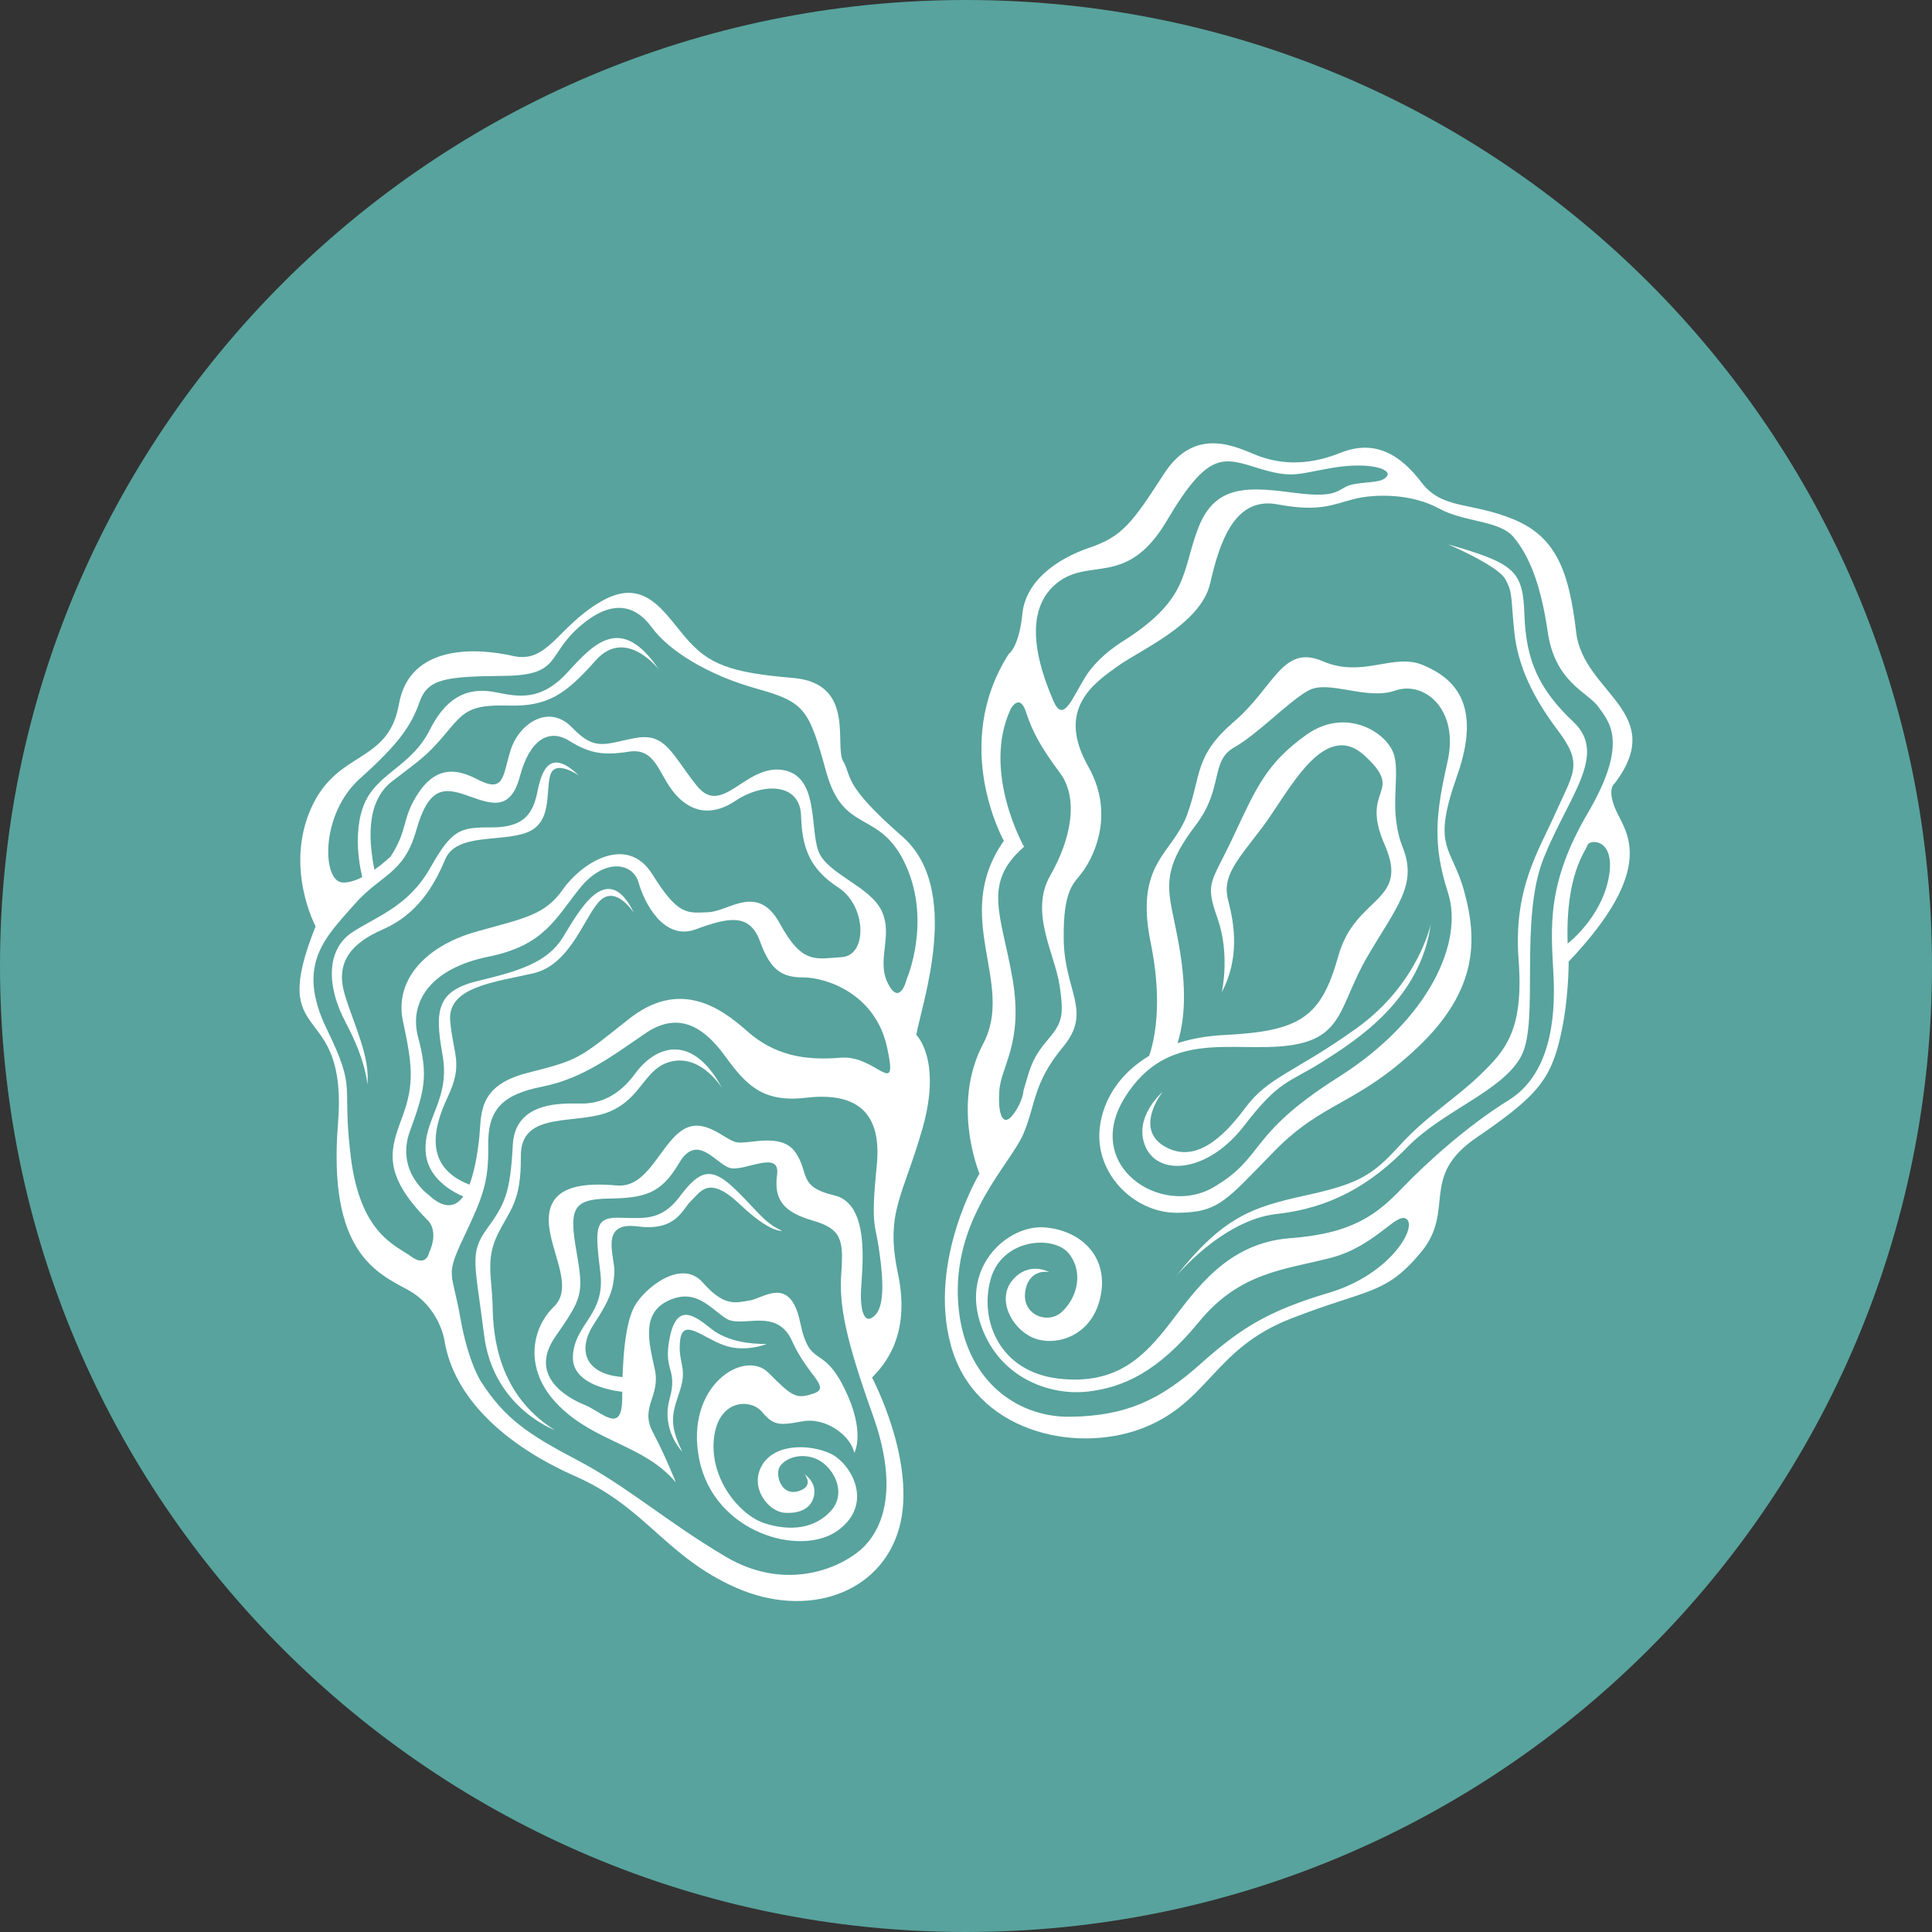 <svg xmlns="http://www.w3.org/2000/svg" xmlns:xlink="http://www.w3.org/1999/xlink" width="500" zoomAndPan="magnify" viewBox="0 0 375 375" height="500" preserveAspectRatio="xMidYMid meet" version="1.0"><rect x="0" y="0" width="375" height="375" fill="#333333" stroke="none"/><defs><clipPath id="48635349ec"><path d="M 187.5 0 C 83.945 0 0 83.945 0 187.5 C 0 291.055 83.945 375 187.5 375 C 291.055 375 375 291.055 375 187.5 C 375 83.945 291.055 0 187.5 0 Z M 187.5 0 " clip-rule="nonzero"/></clipPath><clipPath id="1d297d6462"><path d="M 58.133 115 L 181.621 115 L 181.621 310.766 L 58.133 310.766 Z M 58.133 115 " clip-rule="nonzero"/></clipPath><clipPath id="04bdc91de4"><path d="M 183.238 86.047 L 316.855 86.047 L 316.855 279.637 L 183.238 279.637 Z M 183.238 86.047 " clip-rule="nonzero"/></clipPath></defs><g clip-path="url(#48635349ec)"><rect x="-37.5" width="450" fill="#58a39d" y="-37.5" height="450" fill-opacity="1"/></g><g clip-path="url(#1d297d6462)"><path fill="#ffffff" d="M 172.371 190.926 C 170.023 186.379 173.395 181.758 171.156 176.867 C 168.918 171.98 160.535 169.688 158.855 165.199 C 157.168 160.715 159 150.441 151.805 149.438 C 144.605 148.438 140.145 158.629 135.258 152.52 C 130.371 146.406 129.219 142.164 123.328 143.246 C 117.441 144.332 115.562 145.934 111.062 141.234 C 106.559 136.535 100.777 140.391 99.129 145.559 C 97.48 150.727 98.008 154.086 92.477 151.184 C 86.945 148.281 83.469 150.137 80.738 154.656 C 78.008 159.176 79.133 161.129 75.836 166.23 C 75.836 166.23 70.438 171.496 66.477 171.293 C 62.516 171.098 62.113 158.059 69.871 151.113 C 77.629 144.172 79.867 140.711 81.457 136.207 C 83.043 131.699 86.586 131.309 97.863 131.184 C 109.141 131.059 105.91 127.141 112.855 121.309 C 118.676 116.422 123.191 117.234 126.523 121.789 C 129.855 126.348 137.469 131.051 146.883 133.672 C 156.297 136.293 157.004 137.656 160.391 149.898 C 163.777 162.141 170.824 156.945 175.82 167.953 C 180.816 178.961 175.996 190.027 175.996 190.027 C 175.996 190.027 174.719 195.469 172.371 190.926 Z M 163.156 205.301 C 156.211 205.895 150.316 204.852 144.992 200.117 C 139.668 195.383 131.797 190.062 122.035 197.812 C 112.273 205.559 112.461 205.695 102.383 208.25 C 92.301 210.809 93.547 216.676 92.969 221.348 C 92.391 226.023 90.637 238.906 83.152 231.891 C 83.152 231.891 76.711 227.328 79.582 219.512 C 82.453 211.695 83.121 208.645 81.176 201.414 C 79.223 194.188 83.969 187.879 94.762 185.703 C 105.555 183.523 107.707 178.438 112.504 172.449 C 117.297 166.461 122.848 167.395 123.949 171.312 C 125.055 175.234 128.836 182.668 135.031 180.387 C 141.223 178.109 145.488 177.117 147.508 182.695 C 149.523 188.273 151.719 189.73 155.973 189.723 C 160.23 189.711 169.879 192.785 172.168 203.234 C 174.457 213.684 170.105 204.703 163.156 205.301 Z M 170.184 226.141 C 169.031 237.617 169.832 237.496 170.48 241.648 C 171.129 245.805 172.066 252.863 169.973 255.156 C 167.875 257.449 166.945 254.648 167.117 250.527 C 167.293 246.406 169.07 233.684 161.93 232.016 C 154.797 230.348 157.16 227.688 154.41 223.695 C 151.656 219.707 145.328 222.168 142.965 221.719 C 140.605 221.27 136.582 216.496 132.297 219.457 C 128.012 222.418 125.695 230.641 119.715 230.102 C 113.738 229.562 107.086 229.949 106.547 235.93 C 106.008 241.906 111.781 249.52 107.512 253.625 C 103.242 257.73 101.402 265.875 108.566 272.941 C 115.73 280.012 125.141 280.504 131.184 287.746 C 131.184 287.746 129.266 282.809 126.707 277.965 C 124.152 273.125 128.242 271.012 127.098 265.789 C 125.953 260.562 124.414 254.91 129.758 252.438 C 135.102 249.965 137.855 253.957 140.945 255.926 C 144.039 257.902 150.73 253.582 153.75 260.312 C 156.766 267.047 161.371 269.273 157.953 270.461 C 154.539 271.648 153.797 271.109 149.141 266.438 C 144.477 261.762 132.836 268.984 135.727 283.27 C 138.613 297.555 155.402 302.297 162.609 297.078 C 169.812 291.855 165.133 283.91 161.082 282.09 C 157.031 280.266 150.305 280.172 147.867 284.48 C 145.43 288.793 149.164 293.387 152.242 293.625 C 155.059 293.836 157.039 292.875 157.75 291.125 C 158.758 288.629 157.258 286.945 156.148 286.137 C 156.148 286.137 158.145 288.441 155.023 289.422 C 151.902 290.402 150.715 286.984 151.105 285.285 C 151.496 283.586 154.648 281.785 158.121 283.043 C 161.594 284.301 164.547 289.57 161.344 293.18 C 158.141 296.793 153.297 297.223 148.473 295.688 C 143.648 294.148 137.812 287.203 138.559 279.387 C 139.301 271.578 145.656 271.402 147.863 274.004 C 150.074 276.605 151.082 276.773 155.691 275.891 C 160.305 275.004 165.133 278.672 165.816 282.004 C 165.816 282.004 168.145 278.035 163.844 269.375 C 159.543 260.715 157.23 265.824 155.301 256.633 C 153.375 247.438 148.195 252.012 145.477 252.434 C 142.758 252.859 140.598 253.691 136.418 248.941 C 132.234 244.191 125.125 250.051 123.207 253.465 C 121.281 256.875 120.781 264.156 120.766 271.363 C 120.746 278.57 116.934 274.09 113.438 272.672 C 109.941 271.254 102.562 267.004 107.773 259.48 C 112.98 251.949 113.359 251.238 111.898 242.949 C 110.441 234.664 111.125 232.754 118.148 232.641 C 125.172 232.527 128.316 231.707 131.809 225.754 C 135.297 219.809 138.855 225.801 141.613 226.68 C 144.371 227.555 151.516 223.004 150.828 228.023 C 150.141 233.043 152.297 235.324 157.785 236.922 C 163.273 238.52 163.762 240.57 163.297 247.031 C 162.832 253.488 164.176 259.992 169.43 274.727 C 174.68 289.461 171.168 297.379 166.824 301.004 C 162.48 304.629 152.172 308.859 140.801 302.125 C 129.434 295.391 121.629 288.422 112 283.379 C 102.367 278.332 97.957 275.258 93.426 268.27 C 93.426 268.27 90.883 264.574 89.324 255.648 C 87.766 246.727 86.316 247.934 90.012 240.152 C 93.711 232.367 94.883 229.402 94.766 222.379 C 94.652 215.355 97.473 212.457 105.254 210.914 C 113.035 209.371 118.742 205.039 125.254 200.582 C 131.758 196.125 136.699 199.449 140.66 204.887 C 144.625 210.324 147.828 214.082 156.352 213.078 C 164.871 212.07 171.336 214.664 170.184 226.141 Z M 83.281 243.168 C 83.281 243.168 82.746 246.035 79.789 243.875 C 76.832 241.719 69.938 239.523 68.094 224.586 C 66.25 209.645 69.418 212.094 63.371 199.613 C 57.328 187.133 63.363 181.77 68.641 175.707 C 73.914 169.641 78.355 169.766 80.781 161.199 C 83.207 152.633 86.184 152.82 90.688 154.41 C 95.195 155.996 99.059 157.684 100.914 150.684 C 102.766 143.68 106.484 141.297 110.477 143.785 C 114.469 146.27 117.148 146.672 122.105 145.895 C 127.059 145.121 127.809 149.918 130.488 153.426 C 133.164 156.938 137.266 159.078 142.754 155.438 C 148.242 151.797 155.316 152 155.488 158.359 C 155.668 164.719 157.277 168.723 162.746 172.289 C 168.215 175.855 168.41 185.484 163.379 185.781 C 158.352 186.074 155.758 187.301 151.398 179.305 C 147.035 171.309 141.527 176.918 137.457 177.062 C 133.387 177.207 131.676 177.801 126.652 169.746 C 121.625 161.688 112.738 167.664 109.258 172.629 C 105.773 177.594 101.938 178.191 92.523 180.812 C 83.109 183.43 76.422 189.879 78.227 198.273 C 80.031 206.672 80.445 210.371 78.148 216.625 C 75.852 222.879 73.809 227.621 83.133 236.969 C 83.133 236.969 85.238 238.93 83.281 243.168 Z M 175.105 162.332 C 163.348 152.055 165.434 150.746 163.656 147.75 C 161.879 144.754 166.199 132.613 153.926 131.586 C 141.648 130.559 137.461 128.922 133.047 123.719 C 128.629 118.512 124.973 111.883 116.57 116.797 C 108.172 121.711 106.344 128.875 99.551 127.316 C 92.758 125.762 79.523 124.883 77.434 136.668 C 75.348 148.457 65.379 145.434 60.316 157.031 C 55.254 168.629 61.258 179.805 61.258 179.805 C 51.602 203.91 67.609 193.223 65.605 218.098 C 63.602 242.969 73.082 247.055 79.164 250.359 C 85.25 253.664 86.25 260.059 86.25 260.059 C 88 271.246 97.957 280.496 111.676 286.539 C 125.391 292.582 129.18 302.141 142.895 308.184 C 156.609 314.223 170.914 309.367 174.5 296.691 C 178.086 284.016 169.266 267.383 169.266 267.383 C 171.52 265.066 176.844 259.32 174.305 247.273 C 171.766 235.227 175.254 232.391 179.055 219.023 C 182.863 205.656 177.855 200.871 177.855 200.871 C 178.875 194.82 186.863 172.609 175.105 162.332 " fill-opacity="1" fill-rule="nonzero"/></g><path fill="#ffffff" d="M 70.684 171.672 C 70.684 171.672 68.09 163.457 70.426 156.762 C 72.762 150.062 79.703 149.086 83.449 141.625 C 87.195 134.16 92.008 133.52 96.289 134.379 C 100.57 135.234 104.977 136.184 110.195 130.457 C 115.41 124.727 120.66 119.215 127.91 129.98 C 127.91 129.98 121.473 121.598 115.625 128.188 C 109.777 134.777 106.332 137.172 98.656 136.953 C 90.98 136.734 90.008 138.195 86.422 142.469 C 82.828 146.742 81.531 147.492 76.168 151.605 C 70.809 155.719 71.508 163.688 72.969 170.223 L 70.684 171.672 " fill-opacity="1" fill-rule="nonzero"/><path fill="#ffffff" d="M 71.305 210.547 C 71.305 210.547 71.152 206.094 67.133 198.535 C 63.113 190.98 63.574 184.141 68.32 180.996 C 73.07 177.848 79.223 176.016 83.5 168.469 C 87.777 160.926 89.254 160.582 95.477 160.594 C 101.699 160.602 103.465 157.926 104.32 153.645 C 105.18 149.359 106.82 145.176 112.352 150.531 C 112.352 150.531 107.684 147.223 106.785 150.531 C 105.879 153.836 107.242 159.738 102.188 161.617 C 97.133 163.5 88.551 161.676 86.406 166.812 C 84.262 171.953 80.98 177.488 74.336 180.383 C 67.691 183.277 65.137 187.168 66.938 193.109 C 68.742 199.047 71.871 205.109 71.305 210.547 " fill-opacity="1" fill-rule="nonzero"/><path fill="#ffffff" d="M 90.676 232.516 C 90.676 232.516 83.094 230.098 82.625 223.621 C 82.156 217.145 87.48 213.477 85.883 204.664 C 84.289 195.852 84.926 192.262 92.926 190.355 C 100.922 188.449 106.223 186.746 109.199 182.027 C 112.168 177.305 117.762 166.277 123.074 177.238 C 123.074 177.238 119.742 171.973 116.664 174.637 C 113.59 177.301 110.988 187.203 103.508 188.918 C 96.027 190.637 86.777 191.535 87.383 198.207 C 87.992 204.883 89.98 206.426 86.863 213.023 C 83.75 219.625 82.488 226.918 91.727 230.168 L 90.676 232.516 " fill-opacity="1" fill-rule="nonzero"/><path fill="#ffffff" d="M 107.652 277.562 C 107.652 277.562 95.727 273.203 93.969 259.18 C 92.215 245.156 91.043 243.266 94.551 238.457 C 98.059 233.652 99.035 231.535 99.539 222.18 C 100.039 212.82 111.195 214.352 113.68 214.18 C 116.164 214.012 119.844 213.109 123.348 208.305 C 126.855 203.496 134.035 199.863 140.18 211.238 C 140.18 211.238 136.359 204.957 130.73 205.949 C 125.098 206.938 124.844 212.98 118.395 215.734 C 111.949 218.492 100.988 215.402 101.094 224.445 C 101.199 233.488 98.809 234.953 96.508 239.789 C 94.207 244.625 95.52 248.133 95.621 253.684 C 95.727 259.234 96.641 270.66 107.652 277.562 " fill-opacity="1" fill-rule="nonzero"/><path fill="#ffffff" d="M 121.68 270.238 C 121.68 270.238 110.887 269.633 111.199 263.254 C 111.512 256.875 117.488 255.285 116.539 247.137 C 115.594 238.988 115.176 236.324 119.875 236.355 C 124.574 236.383 128.199 237.234 131.902 232.293 C 135.605 227.348 137.848 226.34 142.188 230.355 C 146.527 234.371 148.199 237.383 151.82 238.891 C 151.82 238.891 149.613 239.453 143.59 233.738 C 137.566 228.023 136.008 231.32 134.199 233.023 C 132.391 234.723 131.32 239.039 123.742 238.043 C 116.16 237.043 119.441 244.062 119.254 247.039 C 119.062 250.016 118.602 251.945 115.25 257.051 C 111.902 262.164 113.57 267.25 122.098 267.336 L 121.68 270.238 " fill-opacity="1" fill-rule="nonzero"/><path fill="#ffffff" d="M 132.434 281.766 C 132.434 281.766 128.289 277.609 129.965 271.562 C 131.641 265.516 128.582 266.211 130.035 259.434 C 131.484 252.66 134.984 255.496 138.098 257.957 C 141.211 260.418 145.762 260.906 148.812 260.863 C 148.812 260.863 144.609 262.617 140.441 261.082 C 136.273 259.551 132.543 255.77 132.02 260.105 C 131.5 264.445 133.438 265.316 132.043 269.684 C 130.652 274.047 129.566 275.992 132.434 281.766 " fill-opacity="1" fill-rule="nonzero"/><g clip-path="url(#04bdc91de4)"><path fill="#ffffff" d="M 292.82 213.551 C 285.059 218.359 277.176 225.395 272.312 230.457 C 267.441 235.52 262.816 239.414 250.484 240.324 C 238.152 241.234 232.09 250.387 227.113 256.812 C 222.133 263.238 216.797 268.895 205.445 267.582 C 194.098 266.266 190.07 256.406 192.262 248.363 C 194.453 240.316 204.652 239.656 207.52 243.379 C 210.395 247.094 209.023 252.016 206.039 254.691 C 203.055 257.367 197.344 254.793 199.348 249.312 C 199.348 249.312 200.305 246.391 203.664 246.914 C 203.664 246.914 199.785 244.719 196.594 248.395 C 193.402 252.07 196.223 257.684 200.34 259.582 C 204.457 261.477 211.766 259.699 213.555 251.918 C 215.344 244.133 210.02 238.863 202.859 238.246 C 195.703 237.629 186.75 245.656 190.203 256.609 C 193.652 267.562 203.891 270.898 210.992 270.117 C 218.094 269.336 224.812 266.223 232.711 256.586 C 240.609 246.949 249.207 246.477 258.184 244.18 C 267.164 241.879 271.211 234.914 273.098 236.691 C 274.984 238.473 269.656 247.43 258.004 250.906 C 246.352 254.387 240.996 257.613 233.117 264.648 C 225.238 271.691 218.684 274.84 207.723 274.992 C 196.762 275.145 186.293 267.074 185.91 251.379 C 185.523 235.688 196.258 225.773 198.664 220.027 C 201.07 214.281 200.535 210.18 206.316 203.227 C 212.094 196.273 206.625 192.535 206.469 182.438 C 206.309 172.344 208.578 171.43 210.062 169.305 C 210.062 169.305 217.559 159.934 211.207 148.73 C 204.863 137.52 212.496 132.512 216.98 129.281 C 221.469 126.051 233.066 121.172 234.891 113.223 C 236.711 105.273 239.609 96.332 247.957 97.895 C 256.309 99.453 258.719 97.871 262.922 96.836 C 267.129 95.801 274.059 95.852 279.199 98.652 C 284.344 101.457 291.043 100.938 293.816 104.289 C 296.59 107.641 298.984 112.824 300.414 122.66 C 301.84 132.5 308.223 134.344 310.234 137.191 C 312.246 140.039 316.281 143.996 308.219 157.762 C 300.156 171.531 301.027 179.863 301.527 189.164 C 302.027 198.461 300.582 208.746 292.82 213.551 Z M 196.551 190.098 C 194.441 177.688 190.523 171.496 198.77 164.359 C 198.77 164.359 190.512 149.809 196.168 137.625 C 196.168 137.625 197.891 134.34 199.16 138.246 C 200.434 142.152 202.074 145.098 205.738 150.02 C 209.398 154.945 207.941 162.797 203.859 169.926 C 199.777 177.059 204.715 185.027 205.668 191.293 C 206.621 197.562 206.051 198.66 203.059 202.203 C 200.066 205.746 199.75 208.109 198.66 211.699 C 198.66 211.699 198.578 213.766 196.66 216.316 C 194.742 218.867 193.656 216.559 193.961 211.766 C 194.262 206.969 198.66 202.504 196.551 190.098 Z M 204.402 113.832 C 210.91 107.551 218.453 114.668 226.48 101.066 C 234.508 87.469 237.367 88.754 244.211 90.871 C 251.059 92.984 251.801 91.926 258.805 90.777 C 265.809 89.629 270.195 91.059 269.219 92.418 C 268.242 93.777 265.715 93.426 262.645 94.004 C 259.574 94.578 260.492 96.852 251.539 95.688 C 242.586 94.523 235.965 93.844 232.637 102.344 C 229.309 110.848 231.004 116.059 218.387 124.195 C 218.387 124.195 213.266 127.125 210.637 131.434 C 208.008 135.746 206.34 140.43 204.473 136.051 C 202.605 131.676 197.895 120.117 204.402 113.832 Z M 312.234 170.453 C 310.734 178.238 304.281 183.141 304.281 183.141 C 303.824 169.746 307.766 165.246 308.129 164.047 C 308.492 162.852 313.734 162.668 312.234 170.453 Z M 313.684 157.336 C 311.781 153.125 313.391 152.07 313.391 152.07 C 323.883 138.289 307.32 134.504 305.941 122.766 C 304.562 111.031 302.145 104.285 293.844 100.828 C 285.539 97.367 279.996 98.992 275.906 93.633 C 271.812 88.273 266.906 85.172 260.09 87.922 C 253.277 90.668 247.883 89.898 244.031 88.402 C 240.18 86.91 232.082 82.453 225.949 91.938 C 219.816 101.418 217.863 104.137 211.52 106.289 C 205.172 108.441 199.078 112.727 198.434 119.188 C 197.785 125.645 195.777 126.961 195.777 126.961 C 184.457 144.734 194.848 163.199 194.848 163.199 C 184.477 178.047 197.113 190.73 190.828 202.613 C 184.547 214.492 190.113 227.793 190.113 227.793 C 190.113 227.793 180.031 244.609 184.574 261.168 C 189.113 277.719 208.305 282.227 221.465 277.324 C 234.629 272.422 235.438 261.836 250.539 255.949 C 265.637 250.062 268.828 251.418 275.75 243.141 C 282.672 234.863 275.324 228.48 286.641 220.766 C 297.953 213.055 300.711 209.809 302.629 202.23 C 304.551 194.648 304.477 186.652 304.477 186.652 C 321.797 168.391 315.586 161.547 313.684 157.336 " fill-opacity="1" fill-rule="nonzero"/></g><path fill="#ffffff" d="M 228.102 247.922 C 228.102 247.922 237.176 236.797 247.828 235.625 C 258.48 234.453 266.207 229.812 273.156 222.668 C 280.105 215.523 291.824 211.711 295.32 204.891 C 298.82 198.07 294.812 178.504 299.648 166.5 C 304.484 154.492 312.137 146.453 305.387 140.105 C 298.641 133.762 296.184 128.047 295.895 119.402 C 295.609 110.754 294.07 109.395 281.055 105.652 C 281.055 105.652 290.621 109.719 292.148 112.379 C 293.68 115.035 293.223 115.984 293.922 122.633 C 294.625 129.285 297.527 135.352 302.426 141.836 C 307.324 148.316 305.414 150 302.012 157.621 C 298.609 165.242 293.711 172.551 294.758 186.297 C 295.805 200.047 292.129 203.969 287.25 208.68 C 282.367 213.391 277.051 216.449 271.66 222.355 C 266.27 228.266 263.613 229.793 253.254 232.066 C 242.891 234.34 237.281 236.297 228.102 247.922 " fill-opacity="1" fill-rule="nonzero"/><path fill="#ffffff" d="M 237.141 192.625 C 237.141 192.625 238.824 185.34 236.312 178.227 C 233.801 171.109 235.094 171.555 239.461 162.227 C 243.828 152.898 245.859 148.113 253.594 142.605 C 261.332 137.102 269.453 142.254 270.621 146.664 C 271.789 151.07 269.445 157.348 272.289 164.531 C 275.137 171.715 271.141 175.914 265.508 185.504 C 259.875 195.09 260.961 201.559 250.09 202.945 C 239.219 204.332 226.66 199.641 218.336 213.008 C 210.012 226.371 225.461 236.348 235.531 230.453 C 245.602 224.566 241.969 220.344 259.738 209.109 C 277.512 197.883 284.117 182.773 281.055 173.289 C 277.992 163.805 278.703 157.883 280.977 147.77 C 283.246 137.66 276.426 132.078 270.816 134.039 C 265.203 135.996 257.906 131.879 253.992 134.016 C 250.078 136.152 244.27 142.406 239.551 145.07 C 234.836 147.734 237.562 152.984 232.082 160.172 C 226.598 167.363 226.371 170.957 227.465 176.562 C 228.555 182.168 231.57 193.547 228.402 202.953 L 222.52 206.242 C 222.52 206.242 226.535 198.578 223.352 182.996 C 220.168 167.414 227.609 165.836 230.43 158.098 C 233.25 150.355 231.746 146.746 239.555 140.039 C 247.367 133.336 248.926 124.984 256.73 128.34 C 264.535 131.695 270.434 126.672 276.18 129.082 C 281.926 131.488 287.855 136.363 282.82 150.582 C 277.785 164.805 281.758 164.066 284.219 173.078 C 286.688 182.094 287.047 192.055 275.172 203.293 C 263.297 214.535 256.875 213.723 247.41 223.379 C 237.945 233.039 236.594 235.359 228.434 235.402 C 220.273 235.441 212.465 227.922 213.461 218.934 C 214.461 209.945 222.785 201.613 237.68 200.891 C 252.574 200.164 256.461 197.328 259.777 185.527 C 263.094 173.727 273.711 175.234 268.766 163.973 C 263.816 152.711 272.902 154.074 264.891 146.688 C 256.883 139.301 250.016 154.008 245 160.602 C 239.992 167.191 237.137 170.07 238.402 174.844 C 239.668 179.617 240.586 186.051 237.141 192.625 " fill-opacity="1" fill-rule="nonzero"/><path fill="#ffffff" d="M 225.672 211.93 C 225.672 211.93 219.773 216.949 222.398 222.699 C 225.02 228.449 234.586 227.484 241.48 218.508 C 248.379 209.527 250.137 210.242 256.73 206.059 C 263.324 201.875 275.707 194.039 277.711 179.363 C 277.711 179.363 275.297 191.004 263.273 199.609 C 251.254 208.219 246.25 208.914 241.672 215.074 C 237.098 221.238 231.836 225.699 226.23 222.625 C 220.621 219.551 224.496 213.418 225.672 211.93 " fill-opacity="1" fill-rule="nonzero"/></svg>